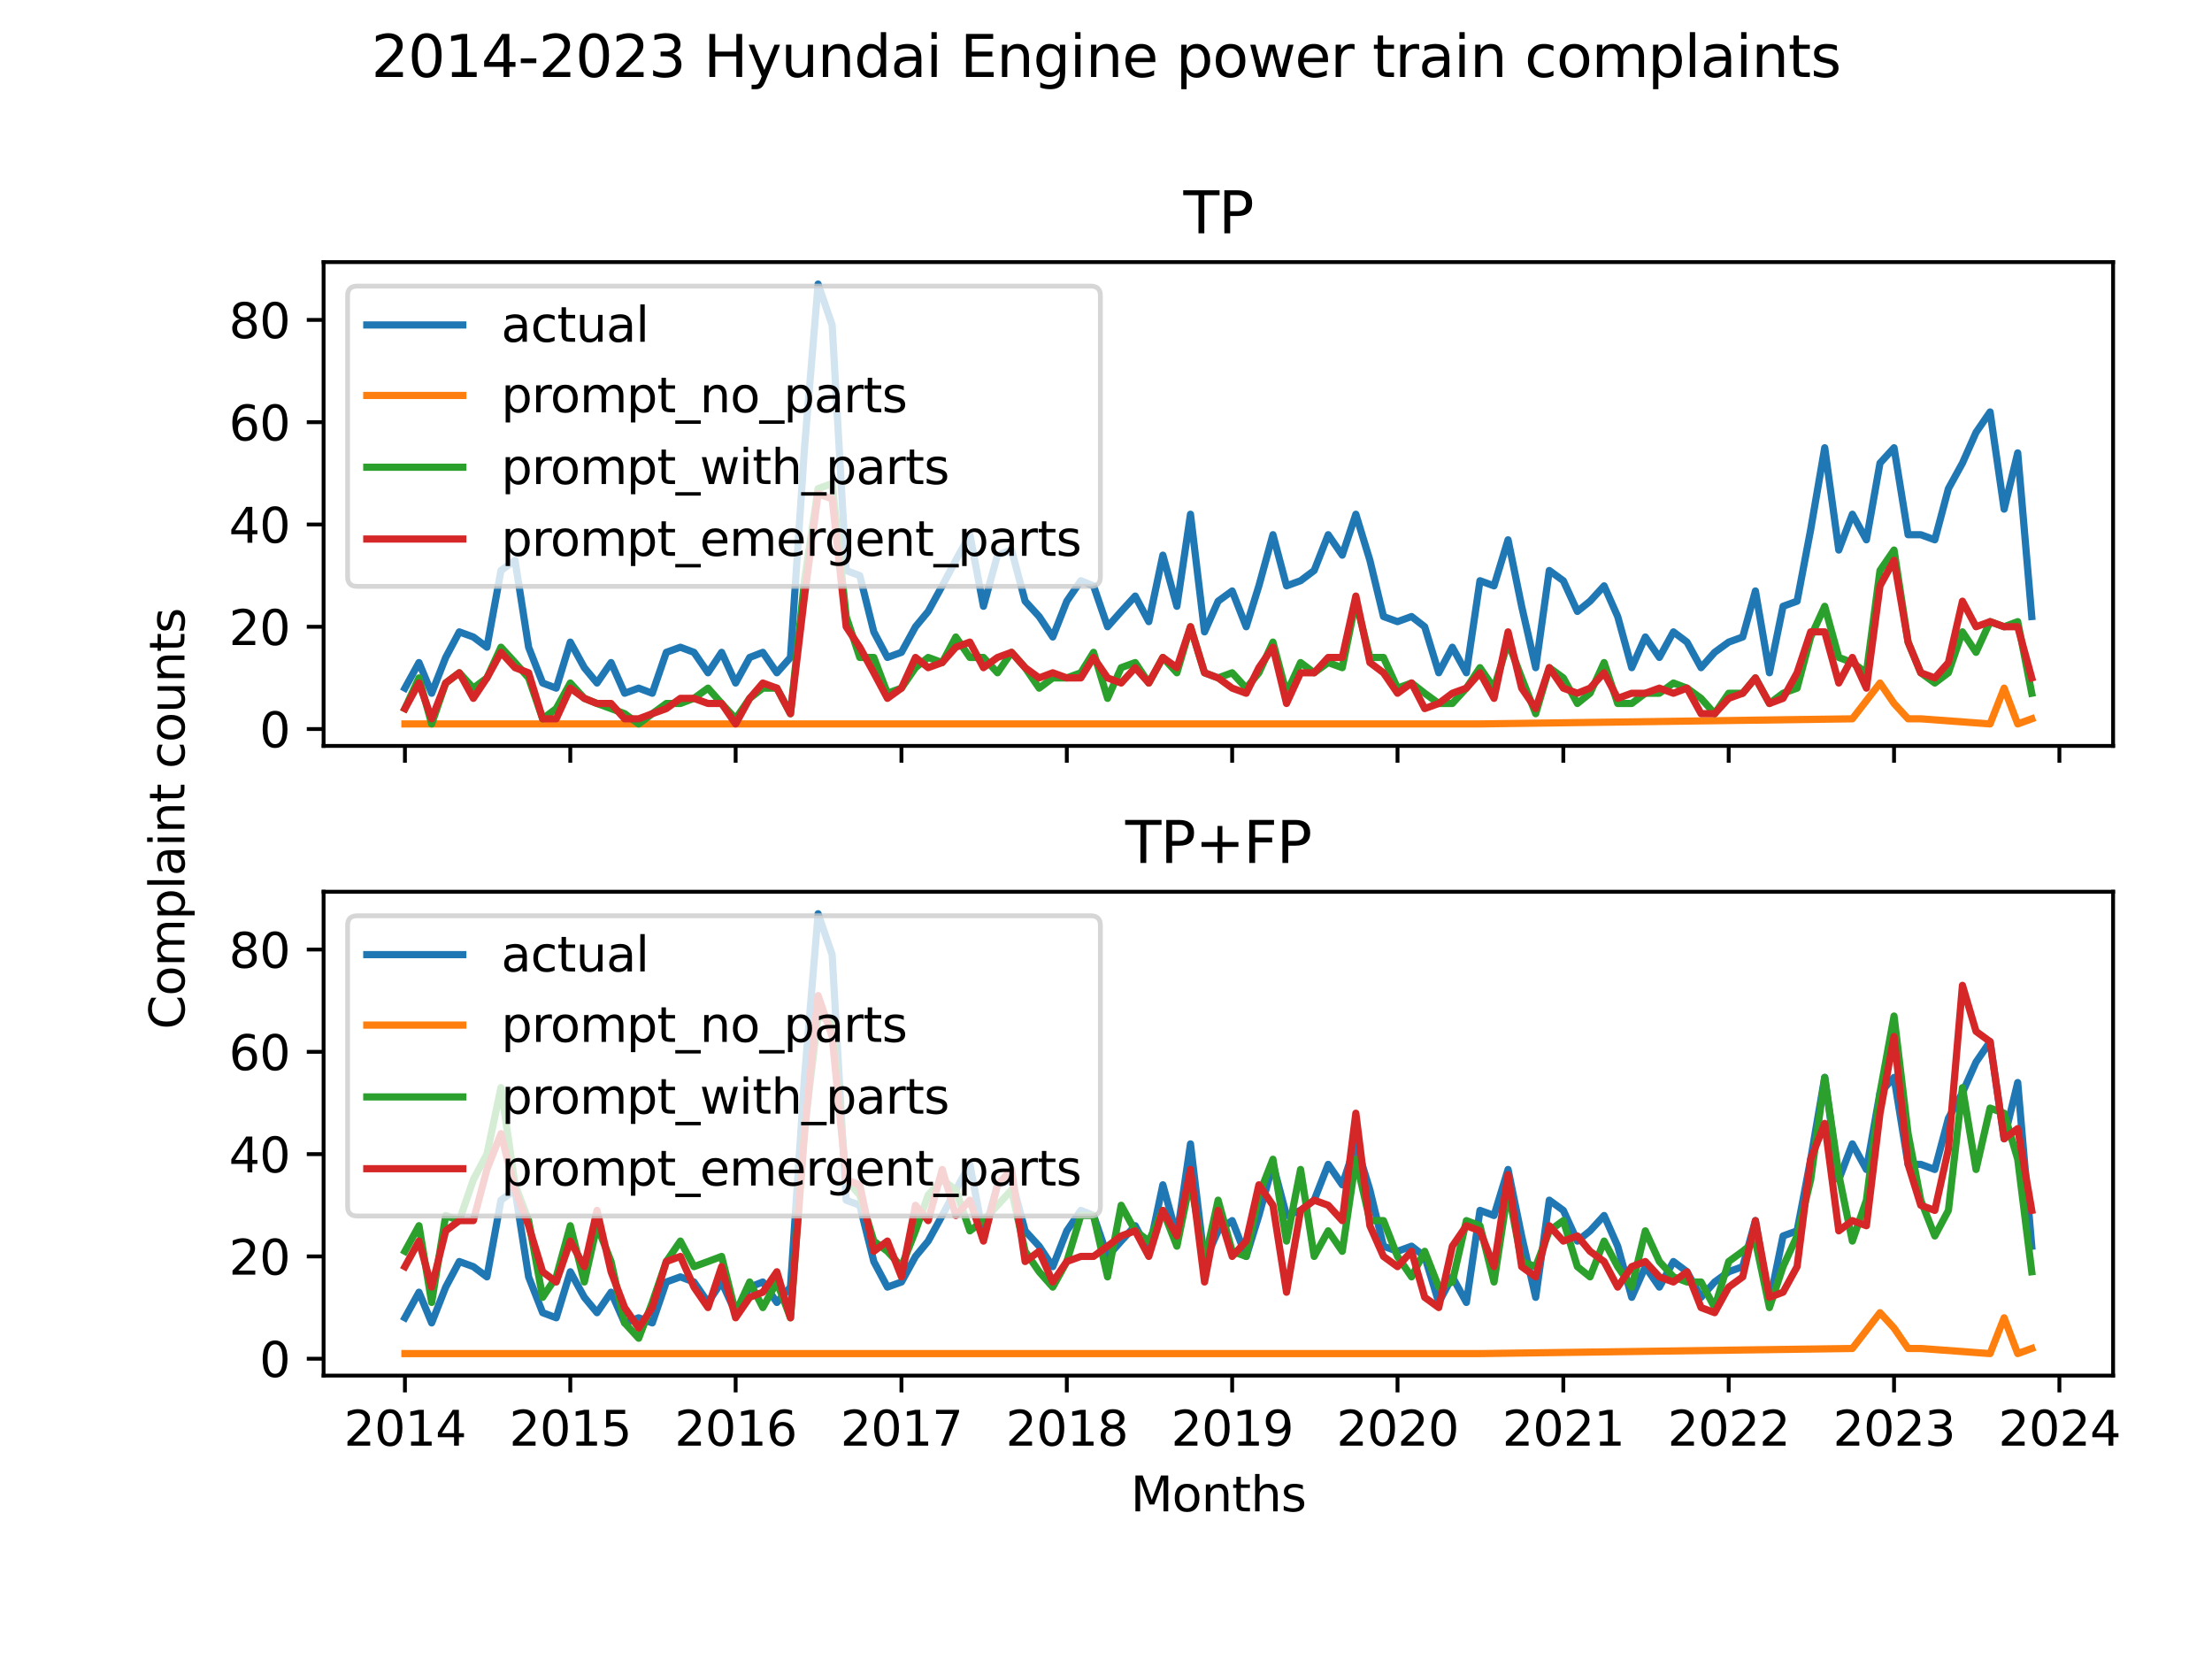 <?xml version="1.0" encoding="utf-8" standalone="no"?>
<!DOCTYPE svg PUBLIC "-//W3C//DTD SVG 1.1//EN"
  "http://www.w3.org/Graphics/SVG/1.1/DTD/svg11.dtd">
<svg xmlns:xlink="http://www.w3.org/1999/xlink" width="460.8pt" height="345.6pt" viewBox="0 0 460.8 345.6" xmlns="http://www.w3.org/2000/svg" version="1.1">
 <defs>
  <style type="text/css">*{stroke-linejoin: round; stroke-linecap: butt}</style>
 </defs>
 <g id="figure_1">
  <g id="patch_1">
   <path d="M 0 345.6 
L 460.8 345.6 
L 460.8 0 
L 0 0 
z
" style="fill: #ffffff"/>
  </g>
  <g id="axes_1">
   <g id="patch_2">
    <path d="M 67.41 155.39 
L 440.198 155.39 
L 440.198 54.6 
L 67.41 54.6 
z
" style="fill: #ffffff"/>
   </g>
   <g id="matplotlib.axis_1">
    <g id="xtick_1">
     <g id="line2d_1">
      <defs>
       <path id="m4a7ff1c05e" d="M 0 0 
L 0 3.5 
" style="stroke: #000000; stroke-width: 0.8"/>
      </defs>
      <g>
       <use xlink:href="#m4a7ff1c05e" x="84.355" y="155.39" style="stroke: #000000; stroke-width: 0.8"/>
      </g>
     </g>
    </g>
    <g id="xtick_2">
     <g id="line2d_2">
      <g>
       <use xlink:href="#m4a7ff1c05e" x="118.802" y="155.39" style="stroke: #000000; stroke-width: 0.8"/>
      </g>
     </g>
    </g>
    <g id="xtick_3">
     <g id="line2d_3">
      <g>
       <use xlink:href="#m4a7ff1c05e" x="153.248" y="155.39" style="stroke: #000000; stroke-width: 0.8"/>
      </g>
     </g>
    </g>
    <g id="xtick_4">
     <g id="line2d_4">
      <g>
       <use xlink:href="#m4a7ff1c05e" x="187.789" y="155.39" style="stroke: #000000; stroke-width: 0.8"/>
      </g>
     </g>
    </g>
    <g id="xtick_5">
     <g id="line2d_5">
      <g>
       <use xlink:href="#m4a7ff1c05e" x="222.236" y="155.39" style="stroke: #000000; stroke-width: 0.8"/>
      </g>
     </g>
    </g>
    <g id="xtick_6">
     <g id="line2d_6">
      <g>
       <use xlink:href="#m4a7ff1c05e" x="256.682" y="155.39" style="stroke: #000000; stroke-width: 0.8"/>
      </g>
     </g>
    </g>
    <g id="xtick_7">
     <g id="line2d_7">
      <g>
       <use xlink:href="#m4a7ff1c05e" x="291.129" y="155.39" style="stroke: #000000; stroke-width: 0.8"/>
      </g>
     </g>
    </g>
    <g id="xtick_8">
     <g id="line2d_8">
      <g>
       <use xlink:href="#m4a7ff1c05e" x="325.67" y="155.39" style="stroke: #000000; stroke-width: 0.8"/>
      </g>
     </g>
    </g>
    <g id="xtick_9">
     <g id="line2d_9">
      <g>
       <use xlink:href="#m4a7ff1c05e" x="360.117" y="155.39" style="stroke: #000000; stroke-width: 0.8"/>
      </g>
     </g>
    </g>
    <g id="xtick_10">
     <g id="line2d_10">
      <g>
       <use xlink:href="#m4a7ff1c05e" x="394.563" y="155.39" style="stroke: #000000; stroke-width: 0.8"/>
      </g>
     </g>
    </g>
    <g id="xtick_11">
     <g id="line2d_11">
      <g>
       <use xlink:href="#m4a7ff1c05e" x="429.01" y="155.39" style="stroke: #000000; stroke-width: 0.8"/>
      </g>
     </g>
    </g>
   </g>
   <g id="matplotlib.axis_2">
    <g id="ytick_1">
     <g id="line2d_12">
      <defs>
       <path id="m43ee7c9d4e" d="M 0 0 
L -3.5 0 
" style="stroke: #000000; stroke-width: 0.8"/>
      </defs>
      <g>
       <use xlink:href="#m43ee7c9d4e" x="67.41" y="151.874" style="stroke: #000000; stroke-width: 0.8"/>
      </g>
     </g>
     <g id="text_1">
      <!-- 0 -->
      <g transform="translate(54.047 155.673) scale(0.1 -0.1)">
       <defs>
        <path id="DejaVuSans-30" d="M 2034 4250 
Q 1547 4250 1301 3770 
Q 1056 3291 1056 2328 
Q 1056 1369 1301 889 
Q 1547 409 2034 409 
Q 2525 409 2770 889 
Q 3016 1369 3016 2328 
Q 3016 3291 2770 3770 
Q 2525 4250 2034 4250 
z
M 2034 4750 
Q 2819 4750 3233 4129 
Q 3647 3509 3647 2328 
Q 3647 1150 3233 529 
Q 2819 -91 2034 -91 
Q 1250 -91 836 529 
Q 422 1150 422 2328 
Q 422 3509 836 4129 
Q 1250 4750 2034 4750 
z
" transform="scale(0.016)"/>
       </defs>
       <use xlink:href="#DejaVuSans-30"/>
      </g>
     </g>
    </g>
    <g id="ytick_2">
     <g id="line2d_13">
      <g>
       <use xlink:href="#m43ee7c9d4e" x="67.41" y="130.565" style="stroke: #000000; stroke-width: 0.8"/>
      </g>
     </g>
     <g id="text_2">
      <!-- 20 -->
      <g transform="translate(47.685 134.365) scale(0.1 -0.1)">
       <defs>
        <path id="DejaVuSans-32" d="M 1228 531 
L 3431 531 
L 3431 0 
L 469 0 
L 469 531 
Q 828 903 1448 1529 
Q 2069 2156 2228 2338 
Q 2531 2678 2651 2914 
Q 2772 3150 2772 3378 
Q 2772 3750 2511 3984 
Q 2250 4219 1831 4219 
Q 1534 4219 1204 4116 
Q 875 4013 500 3803 
L 500 4441 
Q 881 4594 1212 4672 
Q 1544 4750 1819 4750 
Q 2544 4750 2975 4387 
Q 3406 4025 3406 3419 
Q 3406 3131 3298 2873 
Q 3191 2616 2906 2266 
Q 2828 2175 2409 1742 
Q 1991 1309 1228 531 
z
" transform="scale(0.016)"/>
       </defs>
       <use xlink:href="#DejaVuSans-32"/>
       <use xlink:href="#DejaVuSans-30" x="63.623"/>
      </g>
     </g>
    </g>
    <g id="ytick_3">
     <g id="line2d_14">
      <g>
       <use xlink:href="#m43ee7c9d4e" x="67.41" y="109.257" style="stroke: #000000; stroke-width: 0.8"/>
      </g>
     </g>
     <g id="text_3">
      <!-- 40 -->
      <g transform="translate(47.685 113.056) scale(0.1 -0.1)">
       <defs>
        <path id="DejaVuSans-34" d="M 2419 4116 
L 825 1625 
L 2419 1625 
L 2419 4116 
z
M 2253 4666 
L 3047 4666 
L 3047 1625 
L 3713 1625 
L 3713 1100 
L 3047 1100 
L 3047 0 
L 2419 0 
L 2419 1100 
L 313 1100 
L 313 1709 
L 2253 4666 
z
" transform="scale(0.016)"/>
       </defs>
       <use xlink:href="#DejaVuSans-34"/>
       <use xlink:href="#DejaVuSans-30" x="63.623"/>
      </g>
     </g>
    </g>
    <g id="ytick_4">
     <g id="line2d_15">
      <g>
       <use xlink:href="#m43ee7c9d4e" x="67.41" y="87.948" style="stroke: #000000; stroke-width: 0.8"/>
      </g>
     </g>
     <g id="text_4">
      <!-- 60 -->
      <g transform="translate(47.685 91.747) scale(0.1 -0.1)">
       <defs>
        <path id="DejaVuSans-36" d="M 2113 2584 
Q 1688 2584 1439 2293 
Q 1191 2003 1191 1497 
Q 1191 994 1439 701 
Q 1688 409 2113 409 
Q 2538 409 2786 701 
Q 3034 994 3034 1497 
Q 3034 2003 2786 2293 
Q 2538 2584 2113 2584 
z
M 3366 4563 
L 3366 3988 
Q 3128 4100 2886 4159 
Q 2644 4219 2406 4219 
Q 1781 4219 1451 3797 
Q 1122 3375 1075 2522 
Q 1259 2794 1537 2939 
Q 1816 3084 2150 3084 
Q 2853 3084 3261 2657 
Q 3669 2231 3669 1497 
Q 3669 778 3244 343 
Q 2819 -91 2113 -91 
Q 1303 -91 875 529 
Q 447 1150 447 2328 
Q 447 3434 972 4092 
Q 1497 4750 2381 4750 
Q 2619 4750 2861 4703 
Q 3103 4656 3366 4563 
z
" transform="scale(0.016)"/>
       </defs>
       <use xlink:href="#DejaVuSans-36"/>
       <use xlink:href="#DejaVuSans-30" x="63.623"/>
      </g>
     </g>
    </g>
    <g id="ytick_5">
     <g id="line2d_16">
      <g>
       <use xlink:href="#m43ee7c9d4e" x="67.41" y="66.639" style="stroke: #000000; stroke-width: 0.8"/>
      </g>
     </g>
     <g id="text_5">
      <!-- 80 -->
      <g transform="translate(47.685 70.439) scale(0.1 -0.1)">
       <defs>
        <path id="DejaVuSans-38" d="M 2034 2216 
Q 1584 2216 1326 1975 
Q 1069 1734 1069 1313 
Q 1069 891 1326 650 
Q 1584 409 2034 409 
Q 2484 409 2743 651 
Q 3003 894 3003 1313 
Q 3003 1734 2745 1975 
Q 2488 2216 2034 2216 
z
M 1403 2484 
Q 997 2584 770 2862 
Q 544 3141 544 3541 
Q 544 4100 942 4425 
Q 1341 4750 2034 4750 
Q 2731 4750 3128 4425 
Q 3525 4100 3525 3541 
Q 3525 3141 3298 2862 
Q 3072 2584 2669 2484 
Q 3125 2378 3379 2068 
Q 3634 1759 3634 1313 
Q 3634 634 3220 271 
Q 2806 -91 2034 -91 
Q 1263 -91 848 271 
Q 434 634 434 1313 
Q 434 1759 690 2068 
Q 947 2378 1403 2484 
z
M 1172 3481 
Q 1172 3119 1398 2916 
Q 1625 2713 2034 2713 
Q 2441 2713 2670 2916 
Q 2900 3119 2900 3481 
Q 2900 3844 2670 4047 
Q 2441 4250 2034 4250 
Q 1625 4250 1398 4047 
Q 1172 3844 1172 3481 
z
" transform="scale(0.016)"/>
       </defs>
       <use xlink:href="#DejaVuSans-38"/>
       <use xlink:href="#DejaVuSans-30" x="63.623"/>
      </g>
     </g>
    </g>
   </g>
   <g id="line2d_17">
    <path d="M 84.355 143.351 
L 87.281 138.023 
L 89.923 144.416 
L 92.849 136.958 
L 95.68 131.631 
L 98.605 132.696 
L 101.437 134.827 
L 104.362 118.846 
L 107.288 116.715 
L 110.119 134.827 
L 113.045 142.285 
L 115.876 143.351 
L 118.802 133.762 
L 121.727 139.089 
L 124.37 142.285 
L 127.295 138.023 
L 130.126 144.416 
L 133.052 143.351 
L 135.883 144.416 
L 138.809 135.893 
L 141.734 134.827 
L 144.566 135.893 
L 147.491 140.154 
L 150.323 135.893 
L 153.248 142.285 
L 156.174 136.958 
L 158.911 135.893 
L 161.836 140.154 
L 164.667 136.958 
L 167.593 93.275 
L 170.424 59.181 
L 173.35 67.705 
L 176.275 118.846 
L 179.107 119.911 
L 182.032 131.631 
L 184.864 136.958 
L 187.789 135.893 
L 190.715 130.565 
L 193.357 127.369 
L 196.283 122.042 
L 199.114 116.715 
L 202.04 111.388 
L 204.871 126.304 
L 207.796 115.649 
L 210.722 114.584 
L 213.553 125.238 
L 216.479 128.435 
L 219.31 132.696 
L 222.236 125.238 
L 225.161 120.977 
L 227.804 122.042 
L 230.729 130.565 
L 233.561 127.369 
L 236.486 124.173 
L 239.317 129.5 
L 242.243 115.649 
L 245.169 126.304 
L 248 107.126 
L 250.926 131.631 
L 253.757 125.238 
L 256.682 123.107 
L 259.608 130.565 
L 262.25 122.042 
L 265.176 111.388 
L 268.007 122.042 
L 270.933 120.977 
L 273.764 118.846 
L 276.69 111.388 
L 279.615 115.649 
L 282.447 107.126 
L 285.372 116.715 
L 288.203 128.435 
L 291.129 129.5 
L 294.055 128.435 
L 296.791 130.565 
L 299.717 140.154 
L 302.548 134.827 
L 305.474 140.154 
L 308.305 120.977 
L 311.231 122.042 
L 314.156 112.453 
L 316.988 126.304 
L 319.913 139.089 
L 322.744 118.846 
L 325.67 120.977 
L 328.596 127.369 
L 331.238 125.238 
L 334.164 122.042 
L 336.995 128.435 
L 339.92 139.089 
L 342.752 132.696 
L 345.677 136.958 
L 348.603 131.631 
L 351.434 133.762 
L 354.36 139.089 
L 357.191 135.893 
L 360.117 133.762 
L 363.042 132.696 
L 365.685 123.107 
L 368.61 140.154 
L 371.441 126.304 
L 374.367 125.238 
L 377.198 110.322 
L 380.124 93.275 
L 383.05 114.584 
L 385.881 107.126 
L 388.806 112.453 
L 391.638 96.472 
L 394.563 93.275 
L 397.489 111.388 
L 400.131 111.388 
L 403.057 112.453 
L 405.888 101.799 
L 408.814 96.472 
L 411.645 90.079 
L 414.571 85.817 
L 417.496 106.06 
L 420.327 94.341 
L 423.253 128.435 
" clip-path="url(#pb9c8cd5309)" style="fill: none; stroke: #1f77b4; stroke-width: 1.5; stroke-linecap: square"/>
   </g>
   <g id="line2d_18">
    <path d="M 84.355 150.809 
L 110.119 150.809 
L 147.491 150.809 
L 170.424 150.809 
L 179.107 150.809 
L 182.032 150.809 
L 248 150.809 
L 308.305 150.809 
L 385.881 149.743 
L 391.638 142.285 
L 394.563 146.547 
L 397.489 149.743 
L 400.131 149.743 
L 414.571 150.809 
L 417.496 143.351 
L 420.327 150.809 
L 423.253 149.743 
" clip-path="url(#pb9c8cd5309)" style="fill: none; stroke: #ff7f0e; stroke-width: 1.5; stroke-linecap: square"/>
   </g>
   <g id="line2d_19">
    <path d="M 84.355 147.612 
L 87.281 141.22 
L 89.923 150.809 
L 92.849 142.285 
L 95.68 140.154 
L 98.605 143.351 
L 101.437 141.22 
L 104.362 134.827 
L 107.288 138.023 
L 110.119 141.22 
L 113.045 149.743 
L 115.876 147.612 
L 118.802 142.285 
L 121.727 145.481 
L 124.37 146.547 
L 127.295 147.612 
L 130.126 148.678 
L 133.052 150.809 
L 135.883 148.678 
L 138.809 146.547 
L 141.734 146.547 
L 144.566 145.481 
L 147.491 143.351 
L 150.323 146.547 
L 153.248 149.743 
L 156.174 145.481 
L 158.911 143.351 
L 161.836 143.351 
L 164.667 148.678 
L 167.593 120.977 
L 170.424 101.799 
L 173.35 100.733 
L 176.275 128.435 
L 179.107 136.958 
L 182.032 136.958 
L 184.864 144.416 
L 187.789 143.351 
L 190.715 139.089 
L 193.357 136.958 
L 196.283 138.023 
L 199.114 132.696 
L 202.04 136.958 
L 204.871 136.958 
L 207.796 140.154 
L 210.722 135.893 
L 213.553 139.089 
L 216.479 143.351 
L 219.31 141.22 
L 222.236 141.22 
L 225.161 140.154 
L 227.804 135.893 
L 230.729 145.481 
L 233.561 139.089 
L 236.486 138.023 
L 239.317 142.285 
L 242.243 136.958 
L 245.169 140.154 
L 248 130.565 
L 250.926 140.154 
L 253.757 141.22 
L 256.682 140.154 
L 259.608 143.351 
L 262.25 140.154 
L 265.176 133.762 
L 268.007 144.416 
L 270.933 138.023 
L 273.764 140.154 
L 276.69 138.023 
L 279.615 139.089 
L 282.447 125.238 
L 285.372 136.958 
L 288.203 136.958 
L 291.129 143.351 
L 294.055 142.285 
L 296.791 144.416 
L 299.717 146.547 
L 302.548 146.547 
L 305.474 143.351 
L 308.305 139.089 
L 311.231 143.351 
L 314.156 133.762 
L 316.988 141.22 
L 319.913 148.678 
L 322.744 139.089 
L 325.67 141.22 
L 328.596 146.547 
L 331.238 144.416 
L 334.164 138.023 
L 336.995 146.547 
L 339.92 146.547 
L 342.752 144.416 
L 345.677 144.416 
L 348.603 142.285 
L 351.434 143.351 
L 354.36 145.481 
L 357.191 148.678 
L 360.117 144.416 
L 363.042 144.416 
L 365.685 141.22 
L 368.61 146.547 
L 371.441 144.416 
L 374.367 143.351 
L 377.198 132.696 
L 380.124 126.304 
L 383.05 136.958 
L 385.881 138.023 
L 388.806 140.154 
L 391.638 118.846 
L 394.563 114.584 
L 397.489 133.762 
L 400.131 140.154 
L 403.057 142.285 
L 405.888 140.154 
L 408.814 131.631 
L 411.645 135.893 
L 414.571 129.5 
L 417.496 130.565 
L 420.327 129.5 
L 423.253 144.416 
" clip-path="url(#pb9c8cd5309)" style="fill: none; stroke: #2ca02c; stroke-width: 1.5; stroke-linecap: square"/>
   </g>
   <g id="line2d_20">
    <path d="M 84.355 147.612 
L 87.281 142.285 
L 89.923 149.743 
L 92.849 142.285 
L 95.68 140.154 
L 98.605 145.481 
L 101.437 141.22 
L 104.362 135.893 
L 107.288 139.089 
L 110.119 140.154 
L 113.045 149.743 
L 115.876 149.743 
L 118.802 143.351 
L 121.727 145.481 
L 124.37 146.547 
L 127.295 146.547 
L 130.126 149.743 
L 133.052 149.743 
L 135.883 148.678 
L 138.809 147.612 
L 141.734 145.481 
L 144.566 145.481 
L 147.491 146.547 
L 150.323 146.547 
L 153.248 150.809 
L 156.174 145.481 
L 158.911 142.285 
L 161.836 143.351 
L 164.667 148.678 
L 167.593 124.173 
L 170.424 102.864 
L 173.35 103.93 
L 176.275 130.565 
L 179.107 134.827 
L 182.032 140.154 
L 184.864 145.481 
L 187.789 143.351 
L 190.715 136.958 
L 193.357 139.089 
L 196.283 138.023 
L 199.114 134.827 
L 202.04 133.762 
L 204.871 139.089 
L 207.796 136.958 
L 210.722 135.893 
L 213.553 139.089 
L 216.479 141.22 
L 219.31 140.154 
L 222.236 141.22 
L 225.161 141.22 
L 227.804 136.958 
L 230.729 141.22 
L 233.561 142.285 
L 236.486 139.089 
L 239.317 142.285 
L 242.243 136.958 
L 245.169 139.089 
L 248 130.565 
L 250.926 140.154 
L 253.757 141.22 
L 256.682 143.351 
L 259.608 144.416 
L 262.25 139.089 
L 265.176 134.827 
L 268.007 146.547 
L 270.933 140.154 
L 273.764 140.154 
L 276.69 136.958 
L 279.615 136.958 
L 282.447 124.173 
L 285.372 138.023 
L 288.203 140.154 
L 291.129 144.416 
L 294.055 142.285 
L 296.791 147.612 
L 299.717 146.547 
L 302.548 144.416 
L 305.474 143.351 
L 308.305 140.154 
L 311.231 145.481 
L 314.156 131.631 
L 316.988 143.351 
L 319.913 147.612 
L 322.744 139.089 
L 325.67 143.351 
L 328.596 144.416 
L 331.238 143.351 
L 334.164 140.154 
L 336.995 145.481 
L 339.92 144.416 
L 342.752 144.416 
L 345.677 143.351 
L 348.603 144.416 
L 351.434 143.351 
L 354.36 148.678 
L 357.191 148.678 
L 360.117 145.481 
L 363.042 144.416 
L 365.685 141.22 
L 368.61 146.547 
L 371.441 145.481 
L 374.367 140.154 
L 377.198 131.631 
L 380.124 131.631 
L 383.05 142.285 
L 385.881 136.958 
L 388.806 143.351 
L 391.638 122.042 
L 394.563 116.715 
L 397.489 133.762 
L 400.131 140.154 
L 403.057 141.22 
L 405.888 138.023 
L 408.814 125.238 
L 411.645 130.565 
L 414.571 129.5 
L 417.496 130.565 
L 420.327 130.565 
L 423.253 141.22 
" clip-path="url(#pb9c8cd5309)" style="fill: none; stroke: #d62728; stroke-width: 1.5; stroke-linecap: square"/>
   </g>
   <g id="patch_3">
    <path d="M 67.41 155.39 
L 67.41 54.6 
" style="fill: none; stroke: #000000; stroke-width: 0.8; stroke-linejoin: miter; stroke-linecap: square"/>
   </g>
   <g id="patch_4">
    <path d="M 440.198 155.39 
L 440.198 54.6 
" style="fill: none; stroke: #000000; stroke-width: 0.8; stroke-linejoin: miter; stroke-linecap: square"/>
   </g>
   <g id="patch_5">
    <path d="M 67.41 155.39 
L 440.198 155.39 
" style="fill: none; stroke: #000000; stroke-width: 0.8; stroke-linejoin: miter; stroke-linecap: square"/>
   </g>
   <g id="patch_6">
    <path d="M 67.41 54.6 
L 440.198 54.6 
" style="fill: none; stroke: #000000; stroke-width: 0.8; stroke-linejoin: miter; stroke-linecap: square"/>
   </g>
   <g id="text_6">
    <!-- TP -->
    <g transform="translate(246.521 48.6) scale(0.12 -0.12)">
     <defs>
      <path id="DejaVuSans-54" d="M -19 4666 
L 3928 4666 
L 3928 4134 
L 2272 4134 
L 2272 0 
L 1638 0 
L 1638 4134 
L -19 4134 
L -19 4666 
z
" transform="scale(0.016)"/>
      <path id="DejaVuSans-50" d="M 1259 4147 
L 1259 2394 
L 2053 2394 
Q 2494 2394 2734 2622 
Q 2975 2850 2975 3272 
Q 2975 3691 2734 3919 
Q 2494 4147 2053 4147 
L 1259 4147 
z
M 628 4666 
L 2053 4666 
Q 2838 4666 3239 4311 
Q 3641 3956 3641 3272 
Q 3641 2581 3239 2228 
Q 2838 1875 2053 1875 
L 1259 1875 
L 1259 0 
L 628 0 
L 628 4666 
z
" transform="scale(0.016)"/>
     </defs>
     <use xlink:href="#DejaVuSans-54"/>
     <use xlink:href="#DejaVuSans-50" x="61.084"/>
    </g>
   </g>
   <g id="legend_1">
    <g id="patch_7">
     <path d="M 74.41 122.147 
L 227.232 122.147 
Q 229.232 122.147 229.232 120.147 
L 229.232 61.6 
Q 229.232 59.6 227.232 59.6 
L 74.41 59.6 
Q 72.41 59.6 72.41 61.6 
L 72.41 120.147 
Q 72.41 122.147 74.41 122.147 
z
" style="fill: #ffffff; opacity: 0.8; stroke: #cccccc; stroke-linejoin: miter"/>
    </g>
    <g id="line2d_21">
     <path d="M 76.41 67.698 
L 86.41 67.698 
L 96.41 67.698 
" style="fill: none; stroke: #1f77b4; stroke-width: 1.5; stroke-linecap: square"/>
    </g>
    <g id="text_7">
     <!-- actual -->
     <g transform="translate(104.41 71.198) scale(0.1 -0.1)">
      <defs>
       <path id="DejaVuSans-61" d="M 2194 1759 
Q 1497 1759 1228 1600 
Q 959 1441 959 1056 
Q 959 750 1161 570 
Q 1363 391 1709 391 
Q 2188 391 2477 730 
Q 2766 1069 2766 1631 
L 2766 1759 
L 2194 1759 
z
M 3341 1997 
L 3341 0 
L 2766 0 
L 2766 531 
Q 2569 213 2275 61 
Q 1981 -91 1556 -91 
Q 1019 -91 701 211 
Q 384 513 384 1019 
Q 384 1609 779 1909 
Q 1175 2209 1959 2209 
L 2766 2209 
L 2766 2266 
Q 2766 2663 2505 2880 
Q 2244 3097 1772 3097 
Q 1472 3097 1187 3025 
Q 903 2953 641 2809 
L 641 3341 
Q 956 3463 1253 3523 
Q 1550 3584 1831 3584 
Q 2591 3584 2966 3190 
Q 3341 2797 3341 1997 
z
" transform="scale(0.016)"/>
       <path id="DejaVuSans-63" d="M 3122 3366 
L 3122 2828 
Q 2878 2963 2633 3030 
Q 2388 3097 2138 3097 
Q 1578 3097 1268 2742 
Q 959 2388 959 1747 
Q 959 1106 1268 751 
Q 1578 397 2138 397 
Q 2388 397 2633 464 
Q 2878 531 3122 666 
L 3122 134 
Q 2881 22 2623 -34 
Q 2366 -91 2075 -91 
Q 1284 -91 818 406 
Q 353 903 353 1747 
Q 353 2603 823 3093 
Q 1294 3584 2113 3584 
Q 2378 3584 2631 3529 
Q 2884 3475 3122 3366 
z
" transform="scale(0.016)"/>
       <path id="DejaVuSans-74" d="M 1172 4494 
L 1172 3500 
L 2356 3500 
L 2356 3053 
L 1172 3053 
L 1172 1153 
Q 1172 725 1289 603 
Q 1406 481 1766 481 
L 2356 481 
L 2356 0 
L 1766 0 
Q 1100 0 847 248 
Q 594 497 594 1153 
L 594 3053 
L 172 3053 
L 172 3500 
L 594 3500 
L 594 4494 
L 1172 4494 
z
" transform="scale(0.016)"/>
       <path id="DejaVuSans-75" d="M 544 1381 
L 544 3500 
L 1119 3500 
L 1119 1403 
Q 1119 906 1312 657 
Q 1506 409 1894 409 
Q 2359 409 2629 706 
Q 2900 1003 2900 1516 
L 2900 3500 
L 3475 3500 
L 3475 0 
L 2900 0 
L 2900 538 
Q 2691 219 2414 64 
Q 2138 -91 1772 -91 
Q 1169 -91 856 284 
Q 544 659 544 1381 
z
M 1991 3584 
L 1991 3584 
z
" transform="scale(0.016)"/>
       <path id="DejaVuSans-6c" d="M 603 4863 
L 1178 4863 
L 1178 0 
L 603 0 
L 603 4863 
z
" transform="scale(0.016)"/>
      </defs>
      <use xlink:href="#DejaVuSans-61"/>
      <use xlink:href="#DejaVuSans-63" x="61.279"/>
      <use xlink:href="#DejaVuSans-74" x="116.26"/>
      <use xlink:href="#DejaVuSans-75" x="155.469"/>
      <use xlink:href="#DejaVuSans-61" x="218.848"/>
      <use xlink:href="#DejaVuSans-6c" x="280.127"/>
     </g>
    </g>
    <g id="line2d_22">
     <path d="M 76.41 82.377 
L 86.41 82.377 
L 96.41 82.377 
" style="fill: none; stroke: #ff7f0e; stroke-width: 1.5; stroke-linecap: square"/>
    </g>
    <g id="text_8">
     <!-- prompt_no_parts -->
     <g transform="translate(104.41 85.877) scale(0.1 -0.1)">
      <defs>
       <path id="DejaVuSans-70" d="M 1159 525 
L 1159 -1331 
L 581 -1331 
L 581 3500 
L 1159 3500 
L 1159 2969 
Q 1341 3281 1617 3432 
Q 1894 3584 2278 3584 
Q 2916 3584 3314 3078 
Q 3713 2572 3713 1747 
Q 3713 922 3314 415 
Q 2916 -91 2278 -91 
Q 1894 -91 1617 61 
Q 1341 213 1159 525 
z
M 3116 1747 
Q 3116 2381 2855 2742 
Q 2594 3103 2138 3103 
Q 1681 3103 1420 2742 
Q 1159 2381 1159 1747 
Q 1159 1113 1420 752 
Q 1681 391 2138 391 
Q 2594 391 2855 752 
Q 3116 1113 3116 1747 
z
" transform="scale(0.016)"/>
       <path id="DejaVuSans-72" d="M 2631 2963 
Q 2534 3019 2420 3045 
Q 2306 3072 2169 3072 
Q 1681 3072 1420 2755 
Q 1159 2438 1159 1844 
L 1159 0 
L 581 0 
L 581 3500 
L 1159 3500 
L 1159 2956 
Q 1341 3275 1631 3429 
Q 1922 3584 2338 3584 
Q 2397 3584 2469 3576 
Q 2541 3569 2628 3553 
L 2631 2963 
z
" transform="scale(0.016)"/>
       <path id="DejaVuSans-6f" d="M 1959 3097 
Q 1497 3097 1228 2736 
Q 959 2375 959 1747 
Q 959 1119 1226 758 
Q 1494 397 1959 397 
Q 2419 397 2687 759 
Q 2956 1122 2956 1747 
Q 2956 2369 2687 2733 
Q 2419 3097 1959 3097 
z
M 1959 3584 
Q 2709 3584 3137 3096 
Q 3566 2609 3566 1747 
Q 3566 888 3137 398 
Q 2709 -91 1959 -91 
Q 1206 -91 779 398 
Q 353 888 353 1747 
Q 353 2609 779 3096 
Q 1206 3584 1959 3584 
z
" transform="scale(0.016)"/>
       <path id="DejaVuSans-6d" d="M 3328 2828 
Q 3544 3216 3844 3400 
Q 4144 3584 4550 3584 
Q 5097 3584 5394 3201 
Q 5691 2819 5691 2113 
L 5691 0 
L 5113 0 
L 5113 2094 
Q 5113 2597 4934 2840 
Q 4756 3084 4391 3084 
Q 3944 3084 3684 2787 
Q 3425 2491 3425 1978 
L 3425 0 
L 2847 0 
L 2847 2094 
Q 2847 2600 2669 2842 
Q 2491 3084 2119 3084 
Q 1678 3084 1418 2786 
Q 1159 2488 1159 1978 
L 1159 0 
L 581 0 
L 581 3500 
L 1159 3500 
L 1159 2956 
Q 1356 3278 1631 3431 
Q 1906 3584 2284 3584 
Q 2666 3584 2933 3390 
Q 3200 3197 3328 2828 
z
" transform="scale(0.016)"/>
       <path id="DejaVuSans-5f" d="M 3263 -1063 
L 3263 -1509 
L -63 -1509 
L -63 -1063 
L 3263 -1063 
z
" transform="scale(0.016)"/>
       <path id="DejaVuSans-6e" d="M 3513 2113 
L 3513 0 
L 2938 0 
L 2938 2094 
Q 2938 2591 2744 2837 
Q 2550 3084 2163 3084 
Q 1697 3084 1428 2787 
Q 1159 2491 1159 1978 
L 1159 0 
L 581 0 
L 581 3500 
L 1159 3500 
L 1159 2956 
Q 1366 3272 1645 3428 
Q 1925 3584 2291 3584 
Q 2894 3584 3203 3211 
Q 3513 2838 3513 2113 
z
" transform="scale(0.016)"/>
       <path id="DejaVuSans-73" d="M 2834 3397 
L 2834 2853 
Q 2591 2978 2328 3040 
Q 2066 3103 1784 3103 
Q 1356 3103 1142 2972 
Q 928 2841 928 2578 
Q 928 2378 1081 2264 
Q 1234 2150 1697 2047 
L 1894 2003 
Q 2506 1872 2764 1633 
Q 3022 1394 3022 966 
Q 3022 478 2636 193 
Q 2250 -91 1575 -91 
Q 1294 -91 989 -36 
Q 684 19 347 128 
L 347 722 
Q 666 556 975 473 
Q 1284 391 1588 391 
Q 1994 391 2212 530 
Q 2431 669 2431 922 
Q 2431 1156 2273 1281 
Q 2116 1406 1581 1522 
L 1381 1569 
Q 847 1681 609 1914 
Q 372 2147 372 2553 
Q 372 3047 722 3315 
Q 1072 3584 1716 3584 
Q 2034 3584 2315 3537 
Q 2597 3491 2834 3397 
z
" transform="scale(0.016)"/>
      </defs>
      <use xlink:href="#DejaVuSans-70"/>
      <use xlink:href="#DejaVuSans-72" x="63.477"/>
      <use xlink:href="#DejaVuSans-6f" x="102.34"/>
      <use xlink:href="#DejaVuSans-6d" x="163.521"/>
      <use xlink:href="#DejaVuSans-70" x="260.934"/>
      <use xlink:href="#DejaVuSans-74" x="324.41"/>
      <use xlink:href="#DejaVuSans-5f" x="363.619"/>
      <use xlink:href="#DejaVuSans-6e" x="413.619"/>
      <use xlink:href="#DejaVuSans-6f" x="476.998"/>
      <use xlink:href="#DejaVuSans-5f" x="538.18"/>
      <use xlink:href="#DejaVuSans-70" x="588.18"/>
      <use xlink:href="#DejaVuSans-61" x="651.656"/>
      <use xlink:href="#DejaVuSans-72" x="712.936"/>
      <use xlink:href="#DejaVuSans-74" x="754.049"/>
      <use xlink:href="#DejaVuSans-73" x="793.258"/>
     </g>
    </g>
    <g id="line2d_23">
     <path d="M 76.41 97.333 
L 86.41 97.333 
L 96.41 97.333 
" style="fill: none; stroke: #2ca02c; stroke-width: 1.5; stroke-linecap: square"/>
    </g>
    <g id="text_9">
     <!-- prompt_with_parts -->
     <g transform="translate(104.41 100.833) scale(0.1 -0.1)">
      <defs>
       <path id="DejaVuSans-77" d="M 269 3500 
L 844 3500 
L 1563 769 
L 2278 3500 
L 2956 3500 
L 3675 769 
L 4391 3500 
L 4966 3500 
L 4050 0 
L 3372 0 
L 2619 2869 
L 1863 0 
L 1184 0 
L 269 3500 
z
" transform="scale(0.016)"/>
       <path id="DejaVuSans-69" d="M 603 3500 
L 1178 3500 
L 1178 0 
L 603 0 
L 603 3500 
z
M 603 4863 
L 1178 4863 
L 1178 4134 
L 603 4134 
L 603 4863 
z
" transform="scale(0.016)"/>
       <path id="DejaVuSans-68" d="M 3513 2113 
L 3513 0 
L 2938 0 
L 2938 2094 
Q 2938 2591 2744 2837 
Q 2550 3084 2163 3084 
Q 1697 3084 1428 2787 
Q 1159 2491 1159 1978 
L 1159 0 
L 581 0 
L 581 4863 
L 1159 4863 
L 1159 2956 
Q 1366 3272 1645 3428 
Q 1925 3584 2291 3584 
Q 2894 3584 3203 3211 
Q 3513 2838 3513 2113 
z
" transform="scale(0.016)"/>
      </defs>
      <use xlink:href="#DejaVuSans-70"/>
      <use xlink:href="#DejaVuSans-72" x="63.477"/>
      <use xlink:href="#DejaVuSans-6f" x="102.34"/>
      <use xlink:href="#DejaVuSans-6d" x="163.521"/>
      <use xlink:href="#DejaVuSans-70" x="260.934"/>
      <use xlink:href="#DejaVuSans-74" x="324.41"/>
      <use xlink:href="#DejaVuSans-5f" x="363.619"/>
      <use xlink:href="#DejaVuSans-77" x="413.619"/>
      <use xlink:href="#DejaVuSans-69" x="495.406"/>
      <use xlink:href="#DejaVuSans-74" x="523.189"/>
      <use xlink:href="#DejaVuSans-68" x="562.398"/>
      <use xlink:href="#DejaVuSans-5f" x="625.777"/>
      <use xlink:href="#DejaVuSans-70" x="675.777"/>
      <use xlink:href="#DejaVuSans-61" x="739.254"/>
      <use xlink:href="#DejaVuSans-72" x="800.533"/>
      <use xlink:href="#DejaVuSans-74" x="841.646"/>
      <use xlink:href="#DejaVuSans-73" x="880.855"/>
     </g>
    </g>
    <g id="line2d_24">
     <path d="M 76.41 112.289 
L 86.41 112.289 
L 96.41 112.289 
" style="fill: none; stroke: #d62728; stroke-width: 1.5; stroke-linecap: square"/>
    </g>
    <g id="text_10">
     <!-- prompt_emergent_parts -->
     <g transform="translate(104.41 115.789) scale(0.1 -0.1)">
      <defs>
       <path id="DejaVuSans-65" d="M 3597 1894 
L 3597 1613 
L 953 1613 
Q 991 1019 1311 708 
Q 1631 397 2203 397 
Q 2534 397 2845 478 
Q 3156 559 3463 722 
L 3463 178 
Q 3153 47 2828 -22 
Q 2503 -91 2169 -91 
Q 1331 -91 842 396 
Q 353 884 353 1716 
Q 353 2575 817 3079 
Q 1281 3584 2069 3584 
Q 2775 3584 3186 3129 
Q 3597 2675 3597 1894 
z
M 3022 2063 
Q 3016 2534 2758 2815 
Q 2500 3097 2075 3097 
Q 1594 3097 1305 2825 
Q 1016 2553 972 2059 
L 3022 2063 
z
" transform="scale(0.016)"/>
       <path id="DejaVuSans-67" d="M 2906 1791 
Q 2906 2416 2648 2759 
Q 2391 3103 1925 3103 
Q 1463 3103 1205 2759 
Q 947 2416 947 1791 
Q 947 1169 1205 825 
Q 1463 481 1925 481 
Q 2391 481 2648 825 
Q 2906 1169 2906 1791 
z
M 3481 434 
Q 3481 -459 3084 -895 
Q 2688 -1331 1869 -1331 
Q 1566 -1331 1297 -1286 
Q 1028 -1241 775 -1147 
L 775 -588 
Q 1028 -725 1275 -790 
Q 1522 -856 1778 -856 
Q 2344 -856 2625 -561 
Q 2906 -266 2906 331 
L 2906 616 
Q 2728 306 2450 153 
Q 2172 0 1784 0 
Q 1141 0 747 490 
Q 353 981 353 1791 
Q 353 2603 747 3093 
Q 1141 3584 1784 3584 
Q 2172 3584 2450 3431 
Q 2728 3278 2906 2969 
L 2906 3500 
L 3481 3500 
L 3481 434 
z
" transform="scale(0.016)"/>
      </defs>
      <use xlink:href="#DejaVuSans-70"/>
      <use xlink:href="#DejaVuSans-72" x="63.477"/>
      <use xlink:href="#DejaVuSans-6f" x="102.34"/>
      <use xlink:href="#DejaVuSans-6d" x="163.521"/>
      <use xlink:href="#DejaVuSans-70" x="260.934"/>
      <use xlink:href="#DejaVuSans-74" x="324.41"/>
      <use xlink:href="#DejaVuSans-5f" x="363.619"/>
      <use xlink:href="#DejaVuSans-65" x="413.619"/>
      <use xlink:href="#DejaVuSans-6d" x="475.143"/>
      <use xlink:href="#DejaVuSans-65" x="572.555"/>
      <use xlink:href="#DejaVuSans-72" x="634.078"/>
      <use xlink:href="#DejaVuSans-67" x="673.441"/>
      <use xlink:href="#DejaVuSans-65" x="736.918"/>
      <use xlink:href="#DejaVuSans-6e" x="798.441"/>
      <use xlink:href="#DejaVuSans-74" x="861.82"/>
      <use xlink:href="#DejaVuSans-5f" x="901.029"/>
      <use xlink:href="#DejaVuSans-70" x="951.029"/>
      <use xlink:href="#DejaVuSans-61" x="1014.506"/>
      <use xlink:href="#DejaVuSans-72" x="1075.785"/>
      <use xlink:href="#DejaVuSans-74" x="1116.898"/>
      <use xlink:href="#DejaVuSans-73" x="1156.107"/>
     </g>
    </g>
   </g>
  </g>
  <g id="axes_2">
   <g id="patch_8">
    <path d="M 67.41 286.56 
L 440.198 286.56 
L 440.198 185.77 
L 67.41 185.77 
z
" style="fill: #ffffff"/>
   </g>
   <g id="matplotlib.axis_3">
    <g id="xtick_12">
     <g id="line2d_25">
      <g>
       <use xlink:href="#m4a7ff1c05e" x="84.355" y="286.56" style="stroke: #000000; stroke-width: 0.8"/>
      </g>
     </g>
     <g id="text_11">
      <!-- 2014 -->
      <g transform="translate(71.63 301.158) scale(0.1 -0.1)">
       <defs>
        <path id="DejaVuSans-31" d="M 794 531 
L 1825 531 
L 1825 4091 
L 703 3866 
L 703 4441 
L 1819 4666 
L 2450 4666 
L 2450 531 
L 3481 531 
L 3481 0 
L 794 0 
L 794 531 
z
" transform="scale(0.016)"/>
       </defs>
       <use xlink:href="#DejaVuSans-32"/>
       <use xlink:href="#DejaVuSans-30" x="63.623"/>
       <use xlink:href="#DejaVuSans-31" x="127.246"/>
       <use xlink:href="#DejaVuSans-34" x="190.869"/>
      </g>
     </g>
    </g>
    <g id="xtick_13">
     <g id="line2d_26">
      <g>
       <use xlink:href="#m4a7ff1c05e" x="118.802" y="286.56" style="stroke: #000000; stroke-width: 0.8"/>
      </g>
     </g>
     <g id="text_12">
      <!-- 2015 -->
      <g transform="translate(106.077 301.158) scale(0.1 -0.1)">
       <defs>
        <path id="DejaVuSans-35" d="M 691 4666 
L 3169 4666 
L 3169 4134 
L 1269 4134 
L 1269 2991 
Q 1406 3038 1543 3061 
Q 1681 3084 1819 3084 
Q 2600 3084 3056 2656 
Q 3513 2228 3513 1497 
Q 3513 744 3044 326 
Q 2575 -91 1722 -91 
Q 1428 -91 1123 -41 
Q 819 9 494 109 
L 494 744 
Q 775 591 1075 516 
Q 1375 441 1709 441 
Q 2250 441 2565 725 
Q 2881 1009 2881 1497 
Q 2881 1984 2565 2268 
Q 2250 2553 1709 2553 
Q 1456 2553 1204 2497 
Q 953 2441 691 2322 
L 691 4666 
z
" transform="scale(0.016)"/>
       </defs>
       <use xlink:href="#DejaVuSans-32"/>
       <use xlink:href="#DejaVuSans-30" x="63.623"/>
       <use xlink:href="#DejaVuSans-31" x="127.246"/>
       <use xlink:href="#DejaVuSans-35" x="190.869"/>
      </g>
     </g>
    </g>
    <g id="xtick_14">
     <g id="line2d_27">
      <g>
       <use xlink:href="#m4a7ff1c05e" x="153.248" y="286.56" style="stroke: #000000; stroke-width: 0.8"/>
      </g>
     </g>
     <g id="text_13">
      <!-- 2016 -->
      <g transform="translate(140.523 301.158) scale(0.1 -0.1)">
       <use xlink:href="#DejaVuSans-32"/>
       <use xlink:href="#DejaVuSans-30" x="63.623"/>
       <use xlink:href="#DejaVuSans-31" x="127.246"/>
       <use xlink:href="#DejaVuSans-36" x="190.869"/>
      </g>
     </g>
    </g>
    <g id="xtick_15">
     <g id="line2d_28">
      <g>
       <use xlink:href="#m4a7ff1c05e" x="187.789" y="286.56" style="stroke: #000000; stroke-width: 0.8"/>
      </g>
     </g>
     <g id="text_14">
      <!-- 2017 -->
      <g transform="translate(175.064 301.158) scale(0.1 -0.1)">
       <defs>
        <path id="DejaVuSans-37" d="M 525 4666 
L 3525 4666 
L 3525 4397 
L 1831 0 
L 1172 0 
L 2766 4134 
L 525 4134 
L 525 4666 
z
" transform="scale(0.016)"/>
       </defs>
       <use xlink:href="#DejaVuSans-32"/>
       <use xlink:href="#DejaVuSans-30" x="63.623"/>
       <use xlink:href="#DejaVuSans-31" x="127.246"/>
       <use xlink:href="#DejaVuSans-37" x="190.869"/>
      </g>
     </g>
    </g>
    <g id="xtick_16">
     <g id="line2d_29">
      <g>
       <use xlink:href="#m4a7ff1c05e" x="222.236" y="286.56" style="stroke: #000000; stroke-width: 0.8"/>
      </g>
     </g>
     <g id="text_15">
      <!-- 2018 -->
      <g transform="translate(209.511 301.158) scale(0.1 -0.1)">
       <use xlink:href="#DejaVuSans-32"/>
       <use xlink:href="#DejaVuSans-30" x="63.623"/>
       <use xlink:href="#DejaVuSans-31" x="127.246"/>
       <use xlink:href="#DejaVuSans-38" x="190.869"/>
      </g>
     </g>
    </g>
    <g id="xtick_17">
     <g id="line2d_30">
      <g>
       <use xlink:href="#m4a7ff1c05e" x="256.682" y="286.56" style="stroke: #000000; stroke-width: 0.8"/>
      </g>
     </g>
     <g id="text_16">
      <!-- 2019 -->
      <g transform="translate(243.957 301.158) scale(0.1 -0.1)">
       <defs>
        <path id="DejaVuSans-39" d="M 703 97 
L 703 672 
Q 941 559 1184 500 
Q 1428 441 1663 441 
Q 2288 441 2617 861 
Q 2947 1281 2994 2138 
Q 2813 1869 2534 1725 
Q 2256 1581 1919 1581 
Q 1219 1581 811 2004 
Q 403 2428 403 3163 
Q 403 3881 828 4315 
Q 1253 4750 1959 4750 
Q 2769 4750 3195 4129 
Q 3622 3509 3622 2328 
Q 3622 1225 3098 567 
Q 2575 -91 1691 -91 
Q 1453 -91 1209 -44 
Q 966 3 703 97 
z
M 1959 2075 
Q 2384 2075 2632 2365 
Q 2881 2656 2881 3163 
Q 2881 3666 2632 3958 
Q 2384 4250 1959 4250 
Q 1534 4250 1286 3958 
Q 1038 3666 1038 3163 
Q 1038 2656 1286 2365 
Q 1534 2075 1959 2075 
z
" transform="scale(0.016)"/>
       </defs>
       <use xlink:href="#DejaVuSans-32"/>
       <use xlink:href="#DejaVuSans-30" x="63.623"/>
       <use xlink:href="#DejaVuSans-31" x="127.246"/>
       <use xlink:href="#DejaVuSans-39" x="190.869"/>
      </g>
     </g>
    </g>
    <g id="xtick_18">
     <g id="line2d_31">
      <g>
       <use xlink:href="#m4a7ff1c05e" x="291.129" y="286.56" style="stroke: #000000; stroke-width: 0.8"/>
      </g>
     </g>
     <g id="text_17">
      <!-- 2020 -->
      <g transform="translate(278.404 301.158) scale(0.1 -0.1)">
       <use xlink:href="#DejaVuSans-32"/>
       <use xlink:href="#DejaVuSans-30" x="63.623"/>
       <use xlink:href="#DejaVuSans-32" x="127.246"/>
       <use xlink:href="#DejaVuSans-30" x="190.869"/>
      </g>
     </g>
    </g>
    <g id="xtick_19">
     <g id="line2d_32">
      <g>
       <use xlink:href="#m4a7ff1c05e" x="325.67" y="286.56" style="stroke: #000000; stroke-width: 0.8"/>
      </g>
     </g>
     <g id="text_18">
      <!-- 2021 -->
      <g transform="translate(312.945 301.158) scale(0.1 -0.1)">
       <use xlink:href="#DejaVuSans-32"/>
       <use xlink:href="#DejaVuSans-30" x="63.623"/>
       <use xlink:href="#DejaVuSans-32" x="127.246"/>
       <use xlink:href="#DejaVuSans-31" x="190.869"/>
      </g>
     </g>
    </g>
    <g id="xtick_20">
     <g id="line2d_33">
      <g>
       <use xlink:href="#m4a7ff1c05e" x="360.117" y="286.56" style="stroke: #000000; stroke-width: 0.8"/>
      </g>
     </g>
     <g id="text_19">
      <!-- 2022 -->
      <g transform="translate(347.392 301.158) scale(0.1 -0.1)">
       <use xlink:href="#DejaVuSans-32"/>
       <use xlink:href="#DejaVuSans-30" x="63.623"/>
       <use xlink:href="#DejaVuSans-32" x="127.246"/>
       <use xlink:href="#DejaVuSans-32" x="190.869"/>
      </g>
     </g>
    </g>
    <g id="xtick_21">
     <g id="line2d_34">
      <g>
       <use xlink:href="#m4a7ff1c05e" x="394.563" y="286.56" style="stroke: #000000; stroke-width: 0.8"/>
      </g>
     </g>
     <g id="text_20">
      <!-- 2023 -->
      <g transform="translate(381.838 301.158) scale(0.1 -0.1)">
       <defs>
        <path id="DejaVuSans-33" d="M 2597 2516 
Q 3050 2419 3304 2112 
Q 3559 1806 3559 1356 
Q 3559 666 3084 287 
Q 2609 -91 1734 -91 
Q 1441 -91 1130 -33 
Q 819 25 488 141 
L 488 750 
Q 750 597 1062 519 
Q 1375 441 1716 441 
Q 2309 441 2620 675 
Q 2931 909 2931 1356 
Q 2931 1769 2642 2001 
Q 2353 2234 1838 2234 
L 1294 2234 
L 1294 2753 
L 1863 2753 
Q 2328 2753 2575 2939 
Q 2822 3125 2822 3475 
Q 2822 3834 2567 4026 
Q 2313 4219 1838 4219 
Q 1578 4219 1281 4162 
Q 984 4106 628 3988 
L 628 4550 
Q 988 4650 1302 4700 
Q 1616 4750 1894 4750 
Q 2613 4750 3031 4423 
Q 3450 4097 3450 3541 
Q 3450 3153 3228 2886 
Q 3006 2619 2597 2516 
z
" transform="scale(0.016)"/>
       </defs>
       <use xlink:href="#DejaVuSans-32"/>
       <use xlink:href="#DejaVuSans-30" x="63.623"/>
       <use xlink:href="#DejaVuSans-32" x="127.246"/>
       <use xlink:href="#DejaVuSans-33" x="190.869"/>
      </g>
     </g>
    </g>
    <g id="xtick_22">
     <g id="line2d_35">
      <g>
       <use xlink:href="#m4a7ff1c05e" x="429.01" y="286.56" style="stroke: #000000; stroke-width: 0.8"/>
      </g>
     </g>
     <g id="text_21">
      <!-- 2024 -->
      <g transform="translate(416.285 301.158) scale(0.1 -0.1)">
       <use xlink:href="#DejaVuSans-32"/>
       <use xlink:href="#DejaVuSans-30" x="63.623"/>
       <use xlink:href="#DejaVuSans-32" x="127.246"/>
       <use xlink:href="#DejaVuSans-34" x="190.869"/>
      </g>
     </g>
    </g>
   </g>
   <g id="matplotlib.axis_4">
    <g id="ytick_6">
     <g id="line2d_36">
      <g>
       <use xlink:href="#m43ee7c9d4e" x="67.41" y="283.044" style="stroke: #000000; stroke-width: 0.8"/>
      </g>
     </g>
     <g id="text_22">
      <!-- 0 -->
      <g transform="translate(54.047 286.843) scale(0.1 -0.1)">
       <use xlink:href="#DejaVuSans-30"/>
      </g>
     </g>
    </g>
    <g id="ytick_7">
     <g id="line2d_37">
      <g>
       <use xlink:href="#m43ee7c9d4e" x="67.41" y="261.735" style="stroke: #000000; stroke-width: 0.8"/>
      </g>
     </g>
     <g id="text_23">
      <!-- 20 -->
      <g transform="translate(47.685 265.535) scale(0.1 -0.1)">
       <use xlink:href="#DejaVuSans-32"/>
       <use xlink:href="#DejaVuSans-30" x="63.623"/>
      </g>
     </g>
    </g>
    <g id="ytick_8">
     <g id="line2d_38">
      <g>
       <use xlink:href="#m43ee7c9d4e" x="67.41" y="240.427" style="stroke: #000000; stroke-width: 0.8"/>
      </g>
     </g>
     <g id="text_24">
      <!-- 40 -->
      <g transform="translate(47.685 244.226) scale(0.1 -0.1)">
       <use xlink:href="#DejaVuSans-34"/>
       <use xlink:href="#DejaVuSans-30" x="63.623"/>
      </g>
     </g>
    </g>
    <g id="ytick_9">
     <g id="line2d_39">
      <g>
       <use xlink:href="#m43ee7c9d4e" x="67.41" y="219.118" style="stroke: #000000; stroke-width: 0.8"/>
      </g>
     </g>
     <g id="text_25">
      <!-- 60 -->
      <g transform="translate(47.685 222.917) scale(0.1 -0.1)">
       <use xlink:href="#DejaVuSans-36"/>
       <use xlink:href="#DejaVuSans-30" x="63.623"/>
      </g>
     </g>
    </g>
    <g id="ytick_10">
     <g id="line2d_40">
      <g>
       <use xlink:href="#m43ee7c9d4e" x="67.41" y="197.809" style="stroke: #000000; stroke-width: 0.8"/>
      </g>
     </g>
     <g id="text_26">
      <!-- 80 -->
      <g transform="translate(47.685 201.609) scale(0.1 -0.1)">
       <use xlink:href="#DejaVuSans-38"/>
       <use xlink:href="#DejaVuSans-30" x="63.623"/>
      </g>
     </g>
    </g>
   </g>
   <g id="line2d_41">
    <path d="M 84.355 274.521 
L 87.281 269.193 
L 89.923 275.586 
L 92.849 268.128 
L 95.68 262.801 
L 98.605 263.866 
L 101.437 265.997 
L 104.362 250.016 
L 107.288 247.885 
L 110.119 265.997 
L 113.045 273.455 
L 115.876 274.521 
L 118.802 264.932 
L 121.727 270.259 
L 124.37 273.455 
L 127.295 269.193 
L 130.126 275.586 
L 133.052 274.521 
L 135.883 275.586 
L 138.809 267.063 
L 141.734 265.997 
L 144.566 267.063 
L 147.491 271.324 
L 150.323 267.063 
L 153.248 273.455 
L 156.174 268.128 
L 158.911 267.063 
L 161.836 271.324 
L 164.667 268.128 
L 167.593 224.445 
L 170.424 190.351 
L 173.35 198.875 
L 176.275 250.016 
L 179.107 251.081 
L 182.032 262.801 
L 184.864 268.128 
L 187.789 267.063 
L 190.715 261.735 
L 193.357 258.539 
L 196.283 253.212 
L 199.114 247.885 
L 202.04 242.558 
L 204.871 257.474 
L 207.796 246.819 
L 210.722 245.754 
L 213.553 256.408 
L 216.479 259.605 
L 219.31 263.866 
L 222.236 256.408 
L 225.161 252.147 
L 227.804 253.212 
L 230.729 261.735 
L 233.561 258.539 
L 236.486 255.343 
L 239.317 260.67 
L 242.243 246.819 
L 245.169 257.474 
L 248 238.296 
L 250.926 262.801 
L 253.757 256.408 
L 256.682 254.277 
L 259.608 261.735 
L 262.25 253.212 
L 265.176 242.558 
L 268.007 253.212 
L 270.933 252.147 
L 273.764 250.016 
L 276.69 242.558 
L 279.615 246.819 
L 282.447 238.296 
L 285.372 247.885 
L 288.203 259.605 
L 291.129 260.67 
L 294.055 259.605 
L 296.791 261.735 
L 299.717 271.324 
L 302.548 265.997 
L 305.474 271.324 
L 308.305 252.147 
L 311.231 253.212 
L 314.156 243.623 
L 316.988 257.474 
L 319.913 270.259 
L 322.744 250.016 
L 325.67 252.147 
L 328.596 258.539 
L 331.238 256.408 
L 334.164 253.212 
L 336.995 259.605 
L 339.92 270.259 
L 342.752 263.866 
L 345.677 268.128 
L 348.603 262.801 
L 351.434 264.932 
L 354.36 270.259 
L 357.191 267.063 
L 360.117 264.932 
L 363.042 263.866 
L 365.685 254.277 
L 368.61 271.324 
L 371.441 257.474 
L 374.367 256.408 
L 377.198 241.492 
L 380.124 224.445 
L 383.05 245.754 
L 385.881 238.296 
L 388.806 243.623 
L 391.638 227.642 
L 394.563 224.445 
L 397.489 242.558 
L 400.131 242.558 
L 403.057 243.623 
L 405.888 232.969 
L 408.814 227.642 
L 411.645 221.249 
L 414.571 216.987 
L 417.496 237.23 
L 420.327 225.511 
L 423.253 259.605 
" clip-path="url(#p0e252ffc3f)" style="fill: none; stroke: #1f77b4; stroke-width: 1.5; stroke-linecap: square"/>
   </g>
   <g id="line2d_42">
    <path d="M 84.355 281.979 
L 110.119 281.979 
L 147.491 281.979 
L 170.424 281.979 
L 179.107 281.979 
L 182.032 281.979 
L 248 281.979 
L 308.305 281.979 
L 385.881 280.913 
L 391.638 273.455 
L 394.563 276.651 
L 397.489 280.913 
L 400.131 280.913 
L 414.571 281.979 
L 417.496 274.521 
L 420.327 281.979 
L 423.253 280.913 
" clip-path="url(#p0e252ffc3f)" style="fill: none; stroke: #ff7f0e; stroke-width: 1.5; stroke-linecap: square"/>
   </g>
   <g id="line2d_43">
    <path d="M 84.355 260.67 
L 87.281 255.343 
L 89.923 271.324 
L 92.849 253.212 
L 95.68 254.277 
L 98.605 245.754 
L 101.437 240.427 
L 104.362 226.576 
L 107.288 246.819 
L 110.119 254.277 
L 113.045 270.259 
L 115.876 265.997 
L 118.802 255.343 
L 121.727 267.063 
L 124.37 255.343 
L 127.295 262.801 
L 130.126 275.586 
L 133.052 278.782 
L 135.883 271.324 
L 138.809 262.801 
L 141.734 258.539 
L 144.566 263.866 
L 147.491 262.801 
L 150.323 261.735 
L 153.248 273.455 
L 156.174 267.063 
L 158.911 272.39 
L 161.836 267.063 
L 164.667 274.521 
L 167.593 235.1 
L 170.424 211.66 
L 173.35 212.725 
L 176.275 245.754 
L 179.107 248.95 
L 182.032 258.539 
L 184.864 260.67 
L 187.789 263.866 
L 190.715 256.408 
L 193.357 248.95 
L 196.283 245.754 
L 199.114 247.885 
L 202.04 256.408 
L 204.871 254.277 
L 207.796 251.081 
L 210.722 247.885 
L 213.553 260.67 
L 216.479 264.932 
L 219.31 268.128 
L 222.236 262.801 
L 225.161 253.212 
L 227.804 253.212 
L 230.729 265.997 
L 233.561 251.081 
L 236.486 256.408 
L 239.317 258.539 
L 242.243 252.147 
L 245.169 259.605 
L 248 245.754 
L 250.926 262.801 
L 253.757 250.016 
L 256.682 260.67 
L 259.608 261.735 
L 262.25 248.95 
L 265.176 241.492 
L 268.007 258.539 
L 270.933 243.623 
L 273.764 261.735 
L 276.69 256.408 
L 279.615 260.67 
L 282.447 241.492 
L 285.372 254.277 
L 288.203 254.277 
L 291.129 261.735 
L 294.055 265.997 
L 296.791 260.67 
L 299.717 268.128 
L 302.548 267.063 
L 305.474 254.277 
L 308.305 255.343 
L 311.231 267.063 
L 314.156 247.885 
L 316.988 262.801 
L 319.913 263.866 
L 322.744 256.408 
L 325.67 254.277 
L 328.596 263.866 
L 331.238 265.997 
L 334.164 258.539 
L 336.995 263.866 
L 339.92 268.128 
L 342.752 256.408 
L 345.677 262.801 
L 348.603 265.997 
L 351.434 267.063 
L 354.36 267.063 
L 357.191 272.39 
L 360.117 262.801 
L 363.042 260.67 
L 365.685 258.539 
L 368.61 272.39 
L 371.441 263.866 
L 374.367 257.474 
L 377.198 245.754 
L 380.124 224.445 
L 383.05 244.688 
L 385.881 258.539 
L 388.806 250.016 
L 391.638 227.642 
L 394.563 211.66 
L 397.489 236.165 
L 400.131 250.016 
L 403.057 257.474 
L 405.888 252.147 
L 408.814 226.576 
L 411.645 243.623 
L 414.571 230.838 
L 417.496 231.903 
L 420.327 241.492 
L 423.253 264.932 
" clip-path="url(#p0e252ffc3f)" style="fill: none; stroke: #2ca02c; stroke-width: 1.5; stroke-linecap: square"/>
   </g>
   <g id="line2d_44">
    <path d="M 84.355 263.866 
L 87.281 258.539 
L 89.923 268.128 
L 92.849 256.408 
L 95.68 254.277 
L 98.605 254.277 
L 101.437 243.623 
L 104.362 236.165 
L 107.288 247.885 
L 110.119 255.343 
L 113.045 264.932 
L 115.876 267.063 
L 118.802 258.539 
L 121.727 263.866 
L 124.37 252.147 
L 127.295 264.932 
L 130.126 272.39 
L 133.052 276.651 
L 135.883 272.39 
L 138.809 262.801 
L 141.734 261.735 
L 144.566 268.128 
L 147.491 272.39 
L 150.323 263.866 
L 153.248 274.521 
L 156.174 270.259 
L 158.911 269.193 
L 161.836 264.932 
L 164.667 274.521 
L 167.593 236.165 
L 170.424 207.398 
L 173.35 215.922 
L 176.275 245.754 
L 179.107 246.819 
L 182.032 260.67 
L 184.864 258.539 
L 187.789 265.997 
L 190.715 251.081 
L 193.357 254.277 
L 196.283 243.623 
L 199.114 253.212 
L 202.04 250.016 
L 204.871 258.539 
L 207.796 246.819 
L 210.722 243.623 
L 213.553 262.801 
L 216.479 260.67 
L 219.31 267.063 
L 222.236 262.801 
L 225.161 261.735 
L 227.804 261.735 
L 230.729 259.605 
L 233.561 257.474 
L 236.486 256.408 
L 239.317 261.735 
L 242.243 252.147 
L 245.169 257.474 
L 248 243.623 
L 250.926 267.063 
L 253.757 252.147 
L 256.682 261.735 
L 259.608 258.539 
L 262.25 246.819 
L 265.176 251.081 
L 268.007 269.193 
L 270.933 252.147 
L 273.764 250.016 
L 276.69 251.081 
L 279.615 254.277 
L 282.447 231.903 
L 285.372 255.343 
L 288.203 261.735 
L 291.129 263.866 
L 294.055 260.67 
L 296.791 270.259 
L 299.717 272.39 
L 302.548 259.605 
L 305.474 255.343 
L 308.305 256.408 
L 311.231 263.866 
L 314.156 244.688 
L 316.988 263.866 
L 319.913 265.997 
L 322.744 255.343 
L 325.67 258.539 
L 328.596 257.474 
L 331.238 260.67 
L 334.164 262.801 
L 336.995 268.128 
L 339.92 263.866 
L 342.752 262.801 
L 345.677 265.997 
L 348.603 267.063 
L 351.434 264.932 
L 354.36 272.39 
L 357.191 273.455 
L 360.117 268.128 
L 363.042 265.997 
L 365.685 254.277 
L 368.61 270.259 
L 371.441 269.193 
L 374.367 263.866 
L 377.198 241.492 
L 380.124 234.034 
L 383.05 256.408 
L 385.881 254.277 
L 388.806 255.343 
L 391.638 231.903 
L 394.563 215.922 
L 397.489 242.558 
L 400.131 251.081 
L 403.057 252.147 
L 405.888 239.361 
L 408.814 205.267 
L 411.645 214.856 
L 414.571 216.987 
L 417.496 237.23 
L 420.327 235.1 
L 423.253 252.147 
" clip-path="url(#p0e252ffc3f)" style="fill: none; stroke: #d62728; stroke-width: 1.5; stroke-linecap: square"/>
   </g>
   <g id="patch_9">
    <path d="M 67.41 286.56 
L 67.41 185.77 
" style="fill: none; stroke: #000000; stroke-width: 0.8; stroke-linejoin: miter; stroke-linecap: square"/>
   </g>
   <g id="patch_10">
    <path d="M 440.198 286.56 
L 440.198 185.77 
" style="fill: none; stroke: #000000; stroke-width: 0.8; stroke-linejoin: miter; stroke-linecap: square"/>
   </g>
   <g id="patch_11">
    <path d="M 67.41 286.56 
L 440.198 286.56 
" style="fill: none; stroke: #000000; stroke-width: 0.8; stroke-linejoin: miter; stroke-linecap: square"/>
   </g>
   <g id="patch_12">
    <path d="M 67.41 185.77 
L 440.198 185.77 
" style="fill: none; stroke: #000000; stroke-width: 0.8; stroke-linejoin: miter; stroke-linecap: square"/>
   </g>
   <g id="text_27">
    <!-- TP+FP -->
    <g transform="translate(234.425 179.77) scale(0.12 -0.12)">
     <defs>
      <path id="DejaVuSans-2b" d="M 2944 4013 
L 2944 2272 
L 4684 2272 
L 4684 1741 
L 2944 1741 
L 2944 0 
L 2419 0 
L 2419 1741 
L 678 1741 
L 678 2272 
L 2419 2272 
L 2419 4013 
L 2944 4013 
z
" transform="scale(0.016)"/>
      <path id="DejaVuSans-46" d="M 628 4666 
L 3309 4666 
L 3309 4134 
L 1259 4134 
L 1259 2759 
L 3109 2759 
L 3109 2228 
L 1259 2228 
L 1259 0 
L 628 0 
L 628 4666 
z
" transform="scale(0.016)"/>
     </defs>
     <use xlink:href="#DejaVuSans-54"/>
     <use xlink:href="#DejaVuSans-50" x="61.084"/>
     <use xlink:href="#DejaVuSans-2b" x="121.387"/>
     <use xlink:href="#DejaVuSans-46" x="205.176"/>
     <use xlink:href="#DejaVuSans-50" x="262.695"/>
    </g>
   </g>
   <g id="legend_2">
    <g id="patch_13">
     <path d="M 74.41 253.317 
L 227.232 253.317 
Q 229.232 253.317 229.232 251.317 
L 229.232 192.77 
Q 229.232 190.77 227.232 190.77 
L 74.41 190.77 
Q 72.41 190.77 72.41 192.77 
L 72.41 251.317 
Q 72.41 253.317 74.41 253.317 
z
" style="fill: #ffffff; opacity: 0.8; stroke: #cccccc; stroke-linejoin: miter"/>
    </g>
    <g id="line2d_45">
     <path d="M 76.41 198.868 
L 86.41 198.868 
L 96.41 198.868 
" style="fill: none; stroke: #1f77b4; stroke-width: 1.5; stroke-linecap: square"/>
    </g>
    <g id="text_28">
     <!-- actual -->
     <g transform="translate(104.41 202.368) scale(0.1 -0.1)">
      <use xlink:href="#DejaVuSans-61"/>
      <use xlink:href="#DejaVuSans-63" x="61.279"/>
      <use xlink:href="#DejaVuSans-74" x="116.26"/>
      <use xlink:href="#DejaVuSans-75" x="155.469"/>
      <use xlink:href="#DejaVuSans-61" x="218.848"/>
      <use xlink:href="#DejaVuSans-6c" x="280.127"/>
     </g>
    </g>
    <g id="line2d_46">
     <path d="M 76.41 213.547 
L 86.41 213.547 
L 96.41 213.547 
" style="fill: none; stroke: #ff7f0e; stroke-width: 1.5; stroke-linecap: square"/>
    </g>
    <g id="text_29">
     <!-- prompt_no_parts -->
     <g transform="translate(104.41 217.047) scale(0.1 -0.1)">
      <use xlink:href="#DejaVuSans-70"/>
      <use xlink:href="#DejaVuSans-72" x="63.477"/>
      <use xlink:href="#DejaVuSans-6f" x="102.34"/>
      <use xlink:href="#DejaVuSans-6d" x="163.521"/>
      <use xlink:href="#DejaVuSans-70" x="260.934"/>
      <use xlink:href="#DejaVuSans-74" x="324.41"/>
      <use xlink:href="#DejaVuSans-5f" x="363.619"/>
      <use xlink:href="#DejaVuSans-6e" x="413.619"/>
      <use xlink:href="#DejaVuSans-6f" x="476.998"/>
      <use xlink:href="#DejaVuSans-5f" x="538.18"/>
      <use xlink:href="#DejaVuSans-70" x="588.18"/>
      <use xlink:href="#DejaVuSans-61" x="651.656"/>
      <use xlink:href="#DejaVuSans-72" x="712.936"/>
      <use xlink:href="#DejaVuSans-74" x="754.049"/>
      <use xlink:href="#DejaVuSans-73" x="793.258"/>
     </g>
    </g>
    <g id="line2d_47">
     <path d="M 76.41 228.503 
L 86.41 228.503 
L 96.41 228.503 
" style="fill: none; stroke: #2ca02c; stroke-width: 1.5; stroke-linecap: square"/>
    </g>
    <g id="text_30">
     <!-- prompt_with_parts -->
     <g transform="translate(104.41 232.003) scale(0.1 -0.1)">
      <use xlink:href="#DejaVuSans-70"/>
      <use xlink:href="#DejaVuSans-72" x="63.477"/>
      <use xlink:href="#DejaVuSans-6f" x="102.34"/>
      <use xlink:href="#DejaVuSans-6d" x="163.521"/>
      <use xlink:href="#DejaVuSans-70" x="260.934"/>
      <use xlink:href="#DejaVuSans-74" x="324.41"/>
      <use xlink:href="#DejaVuSans-5f" x="363.619"/>
      <use xlink:href="#DejaVuSans-77" x="413.619"/>
      <use xlink:href="#DejaVuSans-69" x="495.406"/>
      <use xlink:href="#DejaVuSans-74" x="523.189"/>
      <use xlink:href="#DejaVuSans-68" x="562.398"/>
      <use xlink:href="#DejaVuSans-5f" x="625.777"/>
      <use xlink:href="#DejaVuSans-70" x="675.777"/>
      <use xlink:href="#DejaVuSans-61" x="739.254"/>
      <use xlink:href="#DejaVuSans-72" x="800.533"/>
      <use xlink:href="#DejaVuSans-74" x="841.646"/>
      <use xlink:href="#DejaVuSans-73" x="880.855"/>
     </g>
    </g>
    <g id="line2d_48">
     <path d="M 76.41 243.459 
L 86.41 243.459 
L 96.41 243.459 
" style="fill: none; stroke: #d62728; stroke-width: 1.5; stroke-linecap: square"/>
    </g>
    <g id="text_31">
     <!-- prompt_emergent_parts -->
     <g transform="translate(104.41 246.959) scale(0.1 -0.1)">
      <use xlink:href="#DejaVuSans-70"/>
      <use xlink:href="#DejaVuSans-72" x="63.477"/>
      <use xlink:href="#DejaVuSans-6f" x="102.34"/>
      <use xlink:href="#DejaVuSans-6d" x="163.521"/>
      <use xlink:href="#DejaVuSans-70" x="260.934"/>
      <use xlink:href="#DejaVuSans-74" x="324.41"/>
      <use xlink:href="#DejaVuSans-5f" x="363.619"/>
      <use xlink:href="#DejaVuSans-65" x="413.619"/>
      <use xlink:href="#DejaVuSans-6d" x="475.143"/>
      <use xlink:href="#DejaVuSans-65" x="572.555"/>
      <use xlink:href="#DejaVuSans-72" x="634.078"/>
      <use xlink:href="#DejaVuSans-67" x="673.441"/>
      <use xlink:href="#DejaVuSans-65" x="736.918"/>
      <use xlink:href="#DejaVuSans-6e" x="798.441"/>
      <use xlink:href="#DejaVuSans-74" x="861.82"/>
      <use xlink:href="#DejaVuSans-5f" x="901.029"/>
      <use xlink:href="#DejaVuSans-70" x="951.029"/>
      <use xlink:href="#DejaVuSans-61" x="1014.506"/>
      <use xlink:href="#DejaVuSans-72" x="1075.785"/>
      <use xlink:href="#DejaVuSans-74" x="1116.898"/>
      <use xlink:href="#DejaVuSans-73" x="1156.107"/>
     </g>
    </g>
   </g>
  </g>
  <g id="axes_3">
   <g id="matplotlib.axis_5">
    <g id="xtick_23">
     <g id="text_32">
      <!-- 0.0 -->
      <g style="opacity: 0" transform="translate(59.458 301.158) scale(0.1 -0.1)">
       <defs>
        <path id="DejaVuSans-2e" d="M 684 794 
L 1344 794 
L 1344 0 
L 684 0 
L 684 794 
z
" transform="scale(0.016)"/>
       </defs>
       <use xlink:href="#DejaVuSans-30"/>
       <use xlink:href="#DejaVuSans-2e" x="63.623"/>
       <use xlink:href="#DejaVuSans-30" x="95.41"/>
      </g>
     </g>
    </g>
    <g id="xtick_24">
     <g id="text_33">
      <!-- 0.2 -->
      <g style="opacity: 0" transform="translate(134.016 301.158) scale(0.1 -0.1)">
       <use xlink:href="#DejaVuSans-30"/>
       <use xlink:href="#DejaVuSans-2e" x="63.623"/>
       <use xlink:href="#DejaVuSans-32" x="95.41"/>
      </g>
     </g>
    </g>
    <g id="xtick_25">
     <g id="text_34">
      <!-- 0.4 -->
      <g style="opacity: 0" transform="translate(208.574 301.158) scale(0.1 -0.1)">
       <use xlink:href="#DejaVuSans-30"/>
       <use xlink:href="#DejaVuSans-2e" x="63.623"/>
       <use xlink:href="#DejaVuSans-34" x="95.41"/>
      </g>
     </g>
    </g>
    <g id="xtick_26">
     <g id="text_35">
      <!-- 0.6 -->
      <g style="opacity: 0" transform="translate(283.131 301.158) scale(0.1 -0.1)">
       <use xlink:href="#DejaVuSans-30"/>
       <use xlink:href="#DejaVuSans-2e" x="63.623"/>
       <use xlink:href="#DejaVuSans-36" x="95.41"/>
      </g>
     </g>
    </g>
    <g id="xtick_27">
     <g id="text_36">
      <!-- 0.8 -->
      <g style="opacity: 0" transform="translate(357.689 301.158) scale(0.1 -0.1)">
       <use xlink:href="#DejaVuSans-30"/>
       <use xlink:href="#DejaVuSans-2e" x="63.623"/>
       <use xlink:href="#DejaVuSans-38" x="95.41"/>
      </g>
     </g>
    </g>
    <g id="xtick_28">
     <g id="text_37">
      <!-- 1.0 -->
      <g style="opacity: 0" transform="translate(432.246 301.158) scale(0.1 -0.1)">
       <use xlink:href="#DejaVuSans-31"/>
       <use xlink:href="#DejaVuSans-2e" x="63.623"/>
       <use xlink:href="#DejaVuSans-30" x="95.41"/>
      </g>
     </g>
    </g>
    <g id="text_38">
     <!-- Months -->
     <g transform="translate(235.528 314.837) scale(0.1 -0.1)">
      <defs>
       <path id="DejaVuSans-4d" d="M 628 4666 
L 1569 4666 
L 2759 1491 
L 3956 4666 
L 4897 4666 
L 4897 0 
L 4281 0 
L 4281 4097 
L 3078 897 
L 2444 897 
L 1241 4097 
L 1241 0 
L 628 0 
L 628 4666 
z
" transform="scale(0.016)"/>
      </defs>
      <use xlink:href="#DejaVuSans-4d"/>
      <use xlink:href="#DejaVuSans-6f" x="86.279"/>
      <use xlink:href="#DejaVuSans-6e" x="147.461"/>
      <use xlink:href="#DejaVuSans-74" x="210.84"/>
      <use xlink:href="#DejaVuSans-68" x="250.049"/>
      <use xlink:href="#DejaVuSans-73" x="313.428"/>
     </g>
    </g>
   </g>
   <g id="matplotlib.axis_6">
    <g id="ytick_11">
     <g id="text_39">
      <!-- 0.0 -->
      <g style="opacity: 0" transform="translate(44.507 290.359) scale(0.1 -0.1)">
       <use xlink:href="#DejaVuSans-30"/>
       <use xlink:href="#DejaVuSans-2e" x="63.623"/>
       <use xlink:href="#DejaVuSans-30" x="95.41"/>
      </g>
     </g>
    </g>
    <g id="ytick_12">
     <g id="text_40">
      <!-- 0.2 -->
      <g style="opacity: 0" transform="translate(44.507 243.967) scale(0.1 -0.1)">
       <use xlink:href="#DejaVuSans-30"/>
       <use xlink:href="#DejaVuSans-2e" x="63.623"/>
       <use xlink:href="#DejaVuSans-32" x="95.41"/>
      </g>
     </g>
    </g>
    <g id="ytick_13">
     <g id="text_41">
      <!-- 0.4 -->
      <g style="opacity: 0" transform="translate(44.507 197.575) scale(0.1 -0.1)">
       <use xlink:href="#DejaVuSans-30"/>
       <use xlink:href="#DejaVuSans-2e" x="63.623"/>
       <use xlink:href="#DejaVuSans-34" x="95.41"/>
      </g>
     </g>
    </g>
    <g id="ytick_14">
     <g id="text_42">
      <!-- 0.6 -->
      <g style="opacity: 0" transform="translate(44.507 151.183) scale(0.1 -0.1)">
       <use xlink:href="#DejaVuSans-30"/>
       <use xlink:href="#DejaVuSans-2e" x="63.623"/>
       <use xlink:href="#DejaVuSans-36" x="95.41"/>
      </g>
     </g>
    </g>
    <g id="ytick_15">
     <g id="text_43">
      <!-- 0.8 -->
      <g style="opacity: 0" transform="translate(44.507 104.791) scale(0.1 -0.1)">
       <use xlink:href="#DejaVuSans-30"/>
       <use xlink:href="#DejaVuSans-2e" x="63.623"/>
       <use xlink:href="#DejaVuSans-38" x="95.41"/>
      </g>
     </g>
    </g>
    <g id="ytick_16">
     <g id="text_44">
      <!-- 1.0 -->
      <g style="opacity: 0" transform="translate(44.507 58.399) scale(0.1 -0.1)">
       <use xlink:href="#DejaVuSans-31"/>
       <use xlink:href="#DejaVuSans-2e" x="63.623"/>
       <use xlink:href="#DejaVuSans-30" x="95.41"/>
      </g>
     </g>
    </g>
    <g id="text_45">
     <!-- Complaint counts -->
     <g transform="translate(38.427 214.446) rotate(-90) scale(0.1 -0.1)">
      <defs>
       <path id="DejaVuSans-43" d="M 4122 4306 
L 4122 3641 
Q 3803 3938 3442 4084 
Q 3081 4231 2675 4231 
Q 1875 4231 1450 3742 
Q 1025 3253 1025 2328 
Q 1025 1406 1450 917 
Q 1875 428 2675 428 
Q 3081 428 3442 575 
Q 3803 722 4122 1019 
L 4122 359 
Q 3791 134 3420 21 
Q 3050 -91 2638 -91 
Q 1578 -91 968 557 
Q 359 1206 359 2328 
Q 359 3453 968 4101 
Q 1578 4750 2638 4750 
Q 3056 4750 3426 4639 
Q 3797 4528 4122 4306 
z
" transform="scale(0.016)"/>
       <path id="DejaVuSans-20" transform="scale(0.016)"/>
      </defs>
      <use xlink:href="#DejaVuSans-43"/>
      <use xlink:href="#DejaVuSans-6f" x="69.824"/>
      <use xlink:href="#DejaVuSans-6d" x="131.006"/>
      <use xlink:href="#DejaVuSans-70" x="228.418"/>
      <use xlink:href="#DejaVuSans-6c" x="291.895"/>
      <use xlink:href="#DejaVuSans-61" x="319.678"/>
      <use xlink:href="#DejaVuSans-69" x="380.957"/>
      <use xlink:href="#DejaVuSans-6e" x="408.74"/>
      <use xlink:href="#DejaVuSans-74" x="472.119"/>
      <use xlink:href="#DejaVuSans-20" x="511.328"/>
      <use xlink:href="#DejaVuSans-63" x="543.115"/>
      <use xlink:href="#DejaVuSans-6f" x="598.096"/>
      <use xlink:href="#DejaVuSans-75" x="659.277"/>
      <use xlink:href="#DejaVuSans-6e" x="722.656"/>
      <use xlink:href="#DejaVuSans-74" x="786.035"/>
      <use xlink:href="#DejaVuSans-73" x="825.244"/>
     </g>
    </g>
   </g>
  </g>
  <g id="text_46">
   <!-- 2014-2023 Hyundai Engine power train complaints -->
   <g transform="translate(77.35 16.03) scale(0.12 -0.12)">
    <defs>
     <path id="DejaVuSans-2d" d="M 313 2009 
L 1997 2009 
L 1997 1497 
L 313 1497 
L 313 2009 
z
" transform="scale(0.016)"/>
     <path id="DejaVuSans-48" d="M 628 4666 
L 1259 4666 
L 1259 2753 
L 3553 2753 
L 3553 4666 
L 4184 4666 
L 4184 0 
L 3553 0 
L 3553 2222 
L 1259 2222 
L 1259 0 
L 628 0 
L 628 4666 
z
" transform="scale(0.016)"/>
     <path id="DejaVuSans-79" d="M 2059 -325 
Q 1816 -950 1584 -1140 
Q 1353 -1331 966 -1331 
L 506 -1331 
L 506 -850 
L 844 -850 
Q 1081 -850 1212 -737 
Q 1344 -625 1503 -206 
L 1606 56 
L 191 3500 
L 800 3500 
L 1894 763 
L 2988 3500 
L 3597 3500 
L 2059 -325 
z
" transform="scale(0.016)"/>
     <path id="DejaVuSans-64" d="M 2906 2969 
L 2906 4863 
L 3481 4863 
L 3481 0 
L 2906 0 
L 2906 525 
Q 2725 213 2448 61 
Q 2172 -91 1784 -91 
Q 1150 -91 751 415 
Q 353 922 353 1747 
Q 353 2572 751 3078 
Q 1150 3584 1784 3584 
Q 2172 3584 2448 3432 
Q 2725 3281 2906 2969 
z
M 947 1747 
Q 947 1113 1208 752 
Q 1469 391 1925 391 
Q 2381 391 2643 752 
Q 2906 1113 2906 1747 
Q 2906 2381 2643 2742 
Q 2381 3103 1925 3103 
Q 1469 3103 1208 2742 
Q 947 2381 947 1747 
z
" transform="scale(0.016)"/>
     <path id="DejaVuSans-45" d="M 628 4666 
L 3578 4666 
L 3578 4134 
L 1259 4134 
L 1259 2753 
L 3481 2753 
L 3481 2222 
L 1259 2222 
L 1259 531 
L 3634 531 
L 3634 0 
L 628 0 
L 628 4666 
z
" transform="scale(0.016)"/>
    </defs>
    <use xlink:href="#DejaVuSans-32"/>
    <use xlink:href="#DejaVuSans-30" x="63.623"/>
    <use xlink:href="#DejaVuSans-31" x="127.246"/>
    <use xlink:href="#DejaVuSans-34" x="190.869"/>
    <use xlink:href="#DejaVuSans-2d" x="254.492"/>
    <use xlink:href="#DejaVuSans-32" x="290.576"/>
    <use xlink:href="#DejaVuSans-30" x="354.199"/>
    <use xlink:href="#DejaVuSans-32" x="417.822"/>
    <use xlink:href="#DejaVuSans-33" x="481.445"/>
    <use xlink:href="#DejaVuSans-20" x="545.068"/>
    <use xlink:href="#DejaVuSans-48" x="576.855"/>
    <use xlink:href="#DejaVuSans-79" x="652.051"/>
    <use xlink:href="#DejaVuSans-75" x="711.23"/>
    <use xlink:href="#DejaVuSans-6e" x="774.609"/>
    <use xlink:href="#DejaVuSans-64" x="837.988"/>
    <use xlink:href="#DejaVuSans-61" x="901.465"/>
    <use xlink:href="#DejaVuSans-69" x="962.744"/>
    <use xlink:href="#DejaVuSans-20" x="990.527"/>
    <use xlink:href="#DejaVuSans-45" x="1022.314"/>
    <use xlink:href="#DejaVuSans-6e" x="1085.498"/>
    <use xlink:href="#DejaVuSans-67" x="1148.877"/>
    <use xlink:href="#DejaVuSans-69" x="1212.354"/>
    <use xlink:href="#DejaVuSans-6e" x="1240.137"/>
    <use xlink:href="#DejaVuSans-65" x="1303.516"/>
    <use xlink:href="#DejaVuSans-20" x="1365.039"/>
    <use xlink:href="#DejaVuSans-70" x="1396.826"/>
    <use xlink:href="#DejaVuSans-6f" x="1460.303"/>
    <use xlink:href="#DejaVuSans-77" x="1521.484"/>
    <use xlink:href="#DejaVuSans-65" x="1603.271"/>
    <use xlink:href="#DejaVuSans-72" x="1664.795"/>
    <use xlink:href="#DejaVuSans-20" x="1705.908"/>
    <use xlink:href="#DejaVuSans-74" x="1737.695"/>
    <use xlink:href="#DejaVuSans-72" x="1776.904"/>
    <use xlink:href="#DejaVuSans-61" x="1818.018"/>
    <use xlink:href="#DejaVuSans-69" x="1879.297"/>
    <use xlink:href="#DejaVuSans-6e" x="1907.08"/>
    <use xlink:href="#DejaVuSans-20" x="1970.459"/>
    <use xlink:href="#DejaVuSans-63" x="2002.246"/>
    <use xlink:href="#DejaVuSans-6f" x="2057.227"/>
    <use xlink:href="#DejaVuSans-6d" x="2118.408"/>
    <use xlink:href="#DejaVuSans-70" x="2215.82"/>
    <use xlink:href="#DejaVuSans-6c" x="2279.297"/>
    <use xlink:href="#DejaVuSans-61" x="2307.08"/>
    <use xlink:href="#DejaVuSans-69" x="2368.359"/>
    <use xlink:href="#DejaVuSans-6e" x="2396.143"/>
    <use xlink:href="#DejaVuSans-74" x="2459.521"/>
    <use xlink:href="#DejaVuSans-73" x="2498.73"/>
   </g>
  </g>
 </g>
 <defs>
  <clipPath id="pb9c8cd5309">
   <rect x="67.41" y="54.6" width="372.788" height="100.79"/>
  </clipPath>
  <clipPath id="p0e252ffc3f">
   <rect x="67.41" y="185.77" width="372.788" height="100.79"/>
  </clipPath>
 </defs>
</svg>

